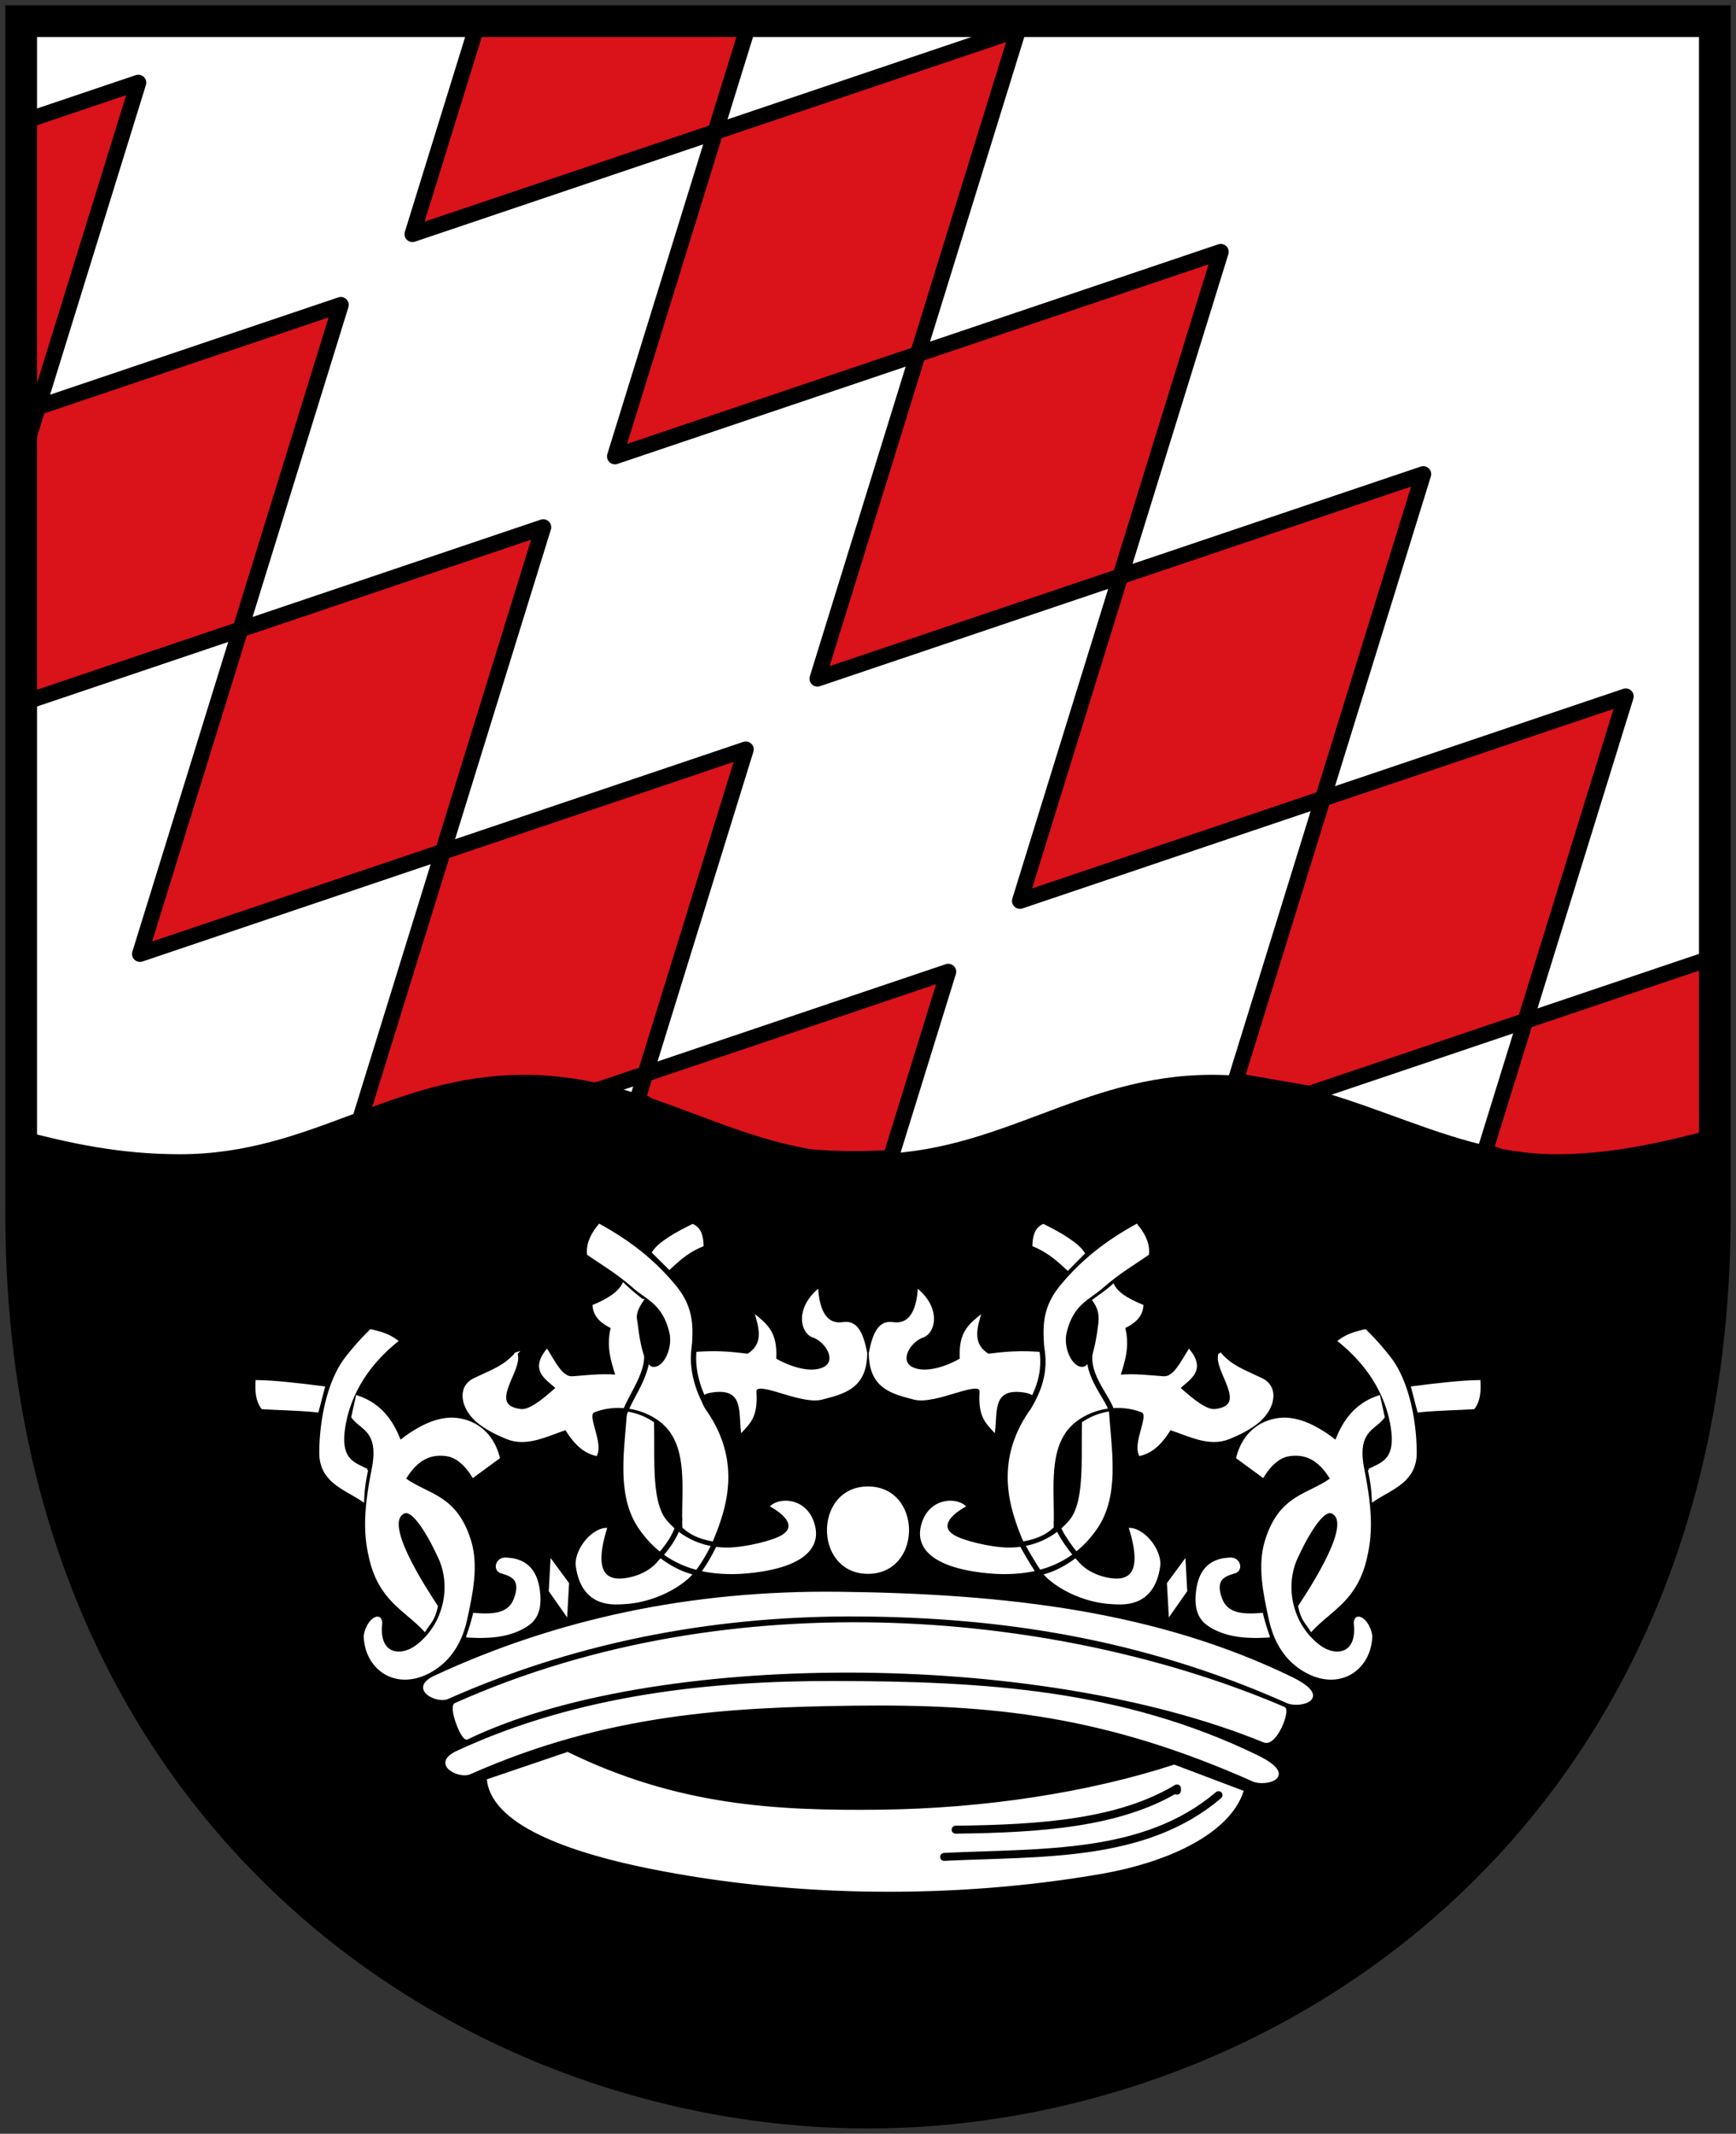 <svg xmlns="http://www.w3.org/2000/svg" height="403" width="328"><rect width="100%" height="100%" fill="#333333" stroke="none"/><path style="fill:#fff;stroke:none;stroke-width:1px;stroke-linecap:butt;stroke-linejoin:miter;stroke-opacity:1" d="M294 219c-22.342 0-40-15-65-15s-40 15-65 15-40-15-65-15-40 15-65 15c-11.484 0-20.859-2.11-30.03-4.498L4 4h320l-.097 210.19C314.07 216.767 304.558 219 294 219Z"/><g style="fill:#da121a;stroke:#000;stroke-width:3;stroke-linecap:round;stroke-linejoin:round;stroke-miterlimit:4;stroke-dasharray:none;stroke-opacity:1"><path d="m-271.349 102.568-57.232 19.315-18.974 61.293 57.232-19.315zM-233.09 144.546l-57.233 19.315-18.974 61.293 57.233-19.315z" style="fill:#da121a;stroke:#000;stroke-width:3;stroke-linecap:round;stroke-linejoin:round;stroke-miterlimit:4;stroke-dasharray:none;stroke-opacity:1" transform="translate(502 -55)"/><path d="m-194.832 186.524-57.232 19.315-16.505 53.317 14.007 2.416 40.756-13.755zM-309.608 60.59l-57.232 19.315-18.974 61.293 57.233-19.315z" style="fill:#da121a;stroke:#000;stroke-width:3;stroke-linecap:round;stroke-linejoin:round;stroke-miterlimit:4;stroke-dasharray:none;stroke-opacity:1" transform="translate(502 -55)"/><path d="m-360.368 59-51.316.203-12.388 40.017 57.232-19.315zM-177.66 235.618l-36.146 12.199-7.595 24.534c14.99 6.58 31.393 5.681 43.304-3.16z" style="fill:#da121a;stroke:#000;stroke-width:3;stroke-linecap:round;stroke-linejoin:round;stroke-miterlimit:4;stroke-dasharray:none;stroke-opacity:1" transform="translate(502 -55)"/></g><path d="m179.168 183.524-57.232 19.315-1.47 4.749c15.786 9.614 29.719 12.082 47.81 11.12zM140.91 141.546 83.676 160.86l-15.479 50.003c19.685-.69 33.149-2.2 45.31-5.181l8.428-2.844z" style="fill:#da121a;stroke:#000;stroke-width:3;stroke-linecap:round;stroke-linejoin:round;stroke-miterlimit:4;stroke-dasharray:none;stroke-opacity:1"/><path d="M102.65 99.568 45.42 118.883l-18.974 61.293 57.232-19.315ZM64.392 57.59 7.16 76.905l-3.078 9.943c-.082.1-.135 46.031-.135 46.031l41.472-13.996zM26.134 15.612 4 23.082l.475 54.73 2.685-.907Z" style="fill:#da121a;stroke:#000;stroke-width:3;stroke-linecap:round;stroke-linejoin:round;stroke-miterlimit:4;stroke-dasharray:none;stroke-opacity:1"/><path d="M324 229c.708 114.998-85 170-160 170S4.228 344 4 229l-.03-15.498C13.14 215.89 22.515 218 34 218c25 0 40-15 65-15s40 15 65 15 40-15 65-15 42.658 15 65 15c10.558 0 20.07-2.233 29.903-4.81z" style="fill:#000;stroke:none;stroke-width:3;stroke-linecap:butt;stroke-linejoin:miter;stroke-miterlimit:4;stroke-dasharray:none;stroke-opacity:1"/><path style="fill:#fff;stroke:#fff;stroke-width:.5;stroke-linecap:butt;stroke-linejoin:miter;stroke-miterlimit:4;stroke-dasharray:none;stroke-opacity:1" d="M-288.774 324.913c52.194-24.995 114.925-19.937 156.582-3.312.94.375-1.384 7.17-3.613 6.324-43.716-16.591-116.33-14.328-150.56 3.312-.853.401-3.312-5.47-2.409-6.324zM-282.15 339.066c1.347 8.905 17.951 13.377 30.761 15.634 27.972 4.93 58.632 4.204 85.472-1.18 12.285-2.465 23.733-8.028 26.197-15.96l-12.948-4.516c-15.928 5.645-35.608 9.206-55.39 9.934-19.65.723-38.21.216-59.256-9.374z" transform="rotate(1.473 15.357 14900.122)"/><path style="fill:#fff;stroke:#fff;stroke-width:.5;stroke-linecap:butt;stroke-linejoin:miter;stroke-miterlimit:4;stroke-dasharray:none;stroke-opacity:1" d="M-292.688 319.794c-4.827 2.393.501 4.82 2.409 3.915 25.606-12.16 51.973-17.133 77.375-17.614 25.948-.491 52.97 2.543 81.315 14.302 2.346.973 8.62-.876.602-4.517-25.749-11.694-54.1-14.297-85.82-13.852-28.084.394-53.304 6.572-75.881 17.766z" transform="rotate(1.473 15.357 14900.122)"/><path style="fill:#fff;stroke:#fff;stroke-width:.5;stroke-linecap:butt;stroke-linejoin:miter;stroke-miterlimit:4;stroke-dasharray:none;stroke-opacity:1" d="M-288.123 333.9c-4.826 2.393.502 4.82 2.409 3.914 25.607-12.159 48.78-13.939 72.266-14.846 25.932-1.001 47.432.627 75.778 12.385 2.346.973 8.62-.875.602-4.516-25.748-11.695-51.56-12.631-80.283-11.936-23.195.562-48.195 3.804-70.772 14.998z" transform="rotate(1.473 15.357 14900.122)"/><path style="fill:none;stroke:#000;stroke-width:1.5;stroke-linecap:round;stroke-linejoin:round;stroke-miterlimit:4;stroke-dasharray:none;stroke-opacity:1" d="M-144.15 338.336c-13.622 12.224-33.017 11.622-51.527 12.988m2.035-5.191c16.197-.599 30.881-2.04 41.614-8.862v.426" transform="rotate(1.473 15.357 14900.122)"/><path d="M-304.055 309.804c-.569 5.914 3.831 6.435 6.92 4.046 5.295-4.098 6.615-11.255 4.258-16.502-1.371-3.053-4.763-9.636-6.813-8.73-4.197 1.855 3.542 13.718 6.175 17.78-.526 2.586-1.453 3.171-2.236 4.47-3.661-3.925-8.357-5.635-10.22-13.414-1.024-4.247-1.245-8.52.425-16.82 1.508-7.49-2.065-7.652-3.832-10.008l.852-3.833c4.288 1.407 6.632 4.564 8.09 8.517 2.886-2.3 6.906-4.729 10.753-4.258 3.643.446 6.721 2.789 7.878 7.24l-4.79 3.513c-1.782-2.874-3.625-3.854-5.11-4.046-3.036-.393-5.631.771-7.879 4.578 4.291 3.17 9.695 3.042 12.35 11.71 1.424 4.65.343 9.82-.745 14.799-1.12 5.124-3.773 8.285-7.133 10.007-6.264 3.21-11.782-.816-11.924-6.92.568-3.265 3.208-4.487 2.98-2.129zM-326.414 268.905c2.806.2 6.165.189 10.389.602l1.153-4.436c-4.776-.614-9.237-1.123-12.596-1.17-.103 1.895.031 3.672 1.054 5.004z" style="fill:#fff;stroke:#fff;stroke-width:.5;stroke-linecap:butt;stroke-linejoin:miter;stroke-miterlimit:4;stroke-dasharray:none;stroke-opacity:1" transform="translate(375.998 -3)"/><path d="M-306.69 280.649c-.617 2.82-.693 4.29-.753 5.721-3.323-2.288-8.006-3.535-7.98-9.034.028-5.87 1.384-13.495 5.031-18.06 2.288-2.863 3.244-3.729 4.454-4.975 1.621.385 3.242.766 4.862 1.983-5.62 4.523-9.086 10.28-9.98 16.536-.872 6.094 2.053 6.621 4.366 7.829zM-286.401 307.882c3.439.268 6.572.173 7.715-2.843 1.49-3.93-.758-4.57-2.56-5.119-1.44-.438-.888-2.531.753-2.49 2.023.053 5.377.64 6.173 5.502.726 4.438-.757 6.116-2.258 7.076-3.368 2.153-7.548 2.237-11.072 2.02a38.055 38.055 0 0 0 1.249-4.146zM-271.76 297.963l-.302 5.483 3.012 4.304.319-5.667zM-261.603 291.816c-1.247 4.117-2.51 10.531 3.995 9.46 3.032-.5 5.394-2.065 6.386-3.676 1.44 1.068 3.397 2.243 5.607 2.886-3.187 3.134-8.196 4.99-12.268 5.226-2.18.126-7.906.8-9.06-6.809-.425-2.808 2.518-6.761 5.34-7.087zM-257.307 269.878c1.544.305 2.906.745 4.624 1.862.2 6.561-.564 14.962 2.453 18.545 3.135 3.723 8.062 5.807 13.7 5.119 2.437-.298 5.436-.96 7.463-1.807 3.913-1.636 2.326-4.188-1.04-6.13 1.902-1.504 6.738-1.136 7.88 3.872 1.156 5.063-4.255 8.026-13.773 8.661-6.978.357-14.069-1.196-19.048-8.36-4.25-6.114-2.744-14.438-2.259-21.762z" style="fill:#fff;stroke:#fff;stroke-width:.5;stroke-linecap:butt;stroke-linejoin:miter;stroke-miterlimit:4;stroke-dasharray:none;stroke-opacity:1" transform="translate(375.998 -3)"/><path d="M-278.48 258.667c-2.228 2.51-4.45 3.213-7.866 4.851-2.757 1.322-2.437 4.488-.439 6.875 1.776 2.122 5.011 3.516 6.55 4.153 3.712 1.538 7.49-.494 11.185-1.726 1.428 2.312 3.089 4.276 5.643 4.898 1.14-2.431-2.139-7.531-.374-8.21 4.41-1.697 9.287-.694 12.515 1.729 5.825 4.371 4.188 13.06 4.436 20.156 1.617 1.495 3.46 2.087 5.358 2.457 2.343-5.721 5.486-14.446-1.142-24.13-1.784-2.606-1.353-3.756 1.762-4.047 5.507-.512 4.67 4.018 5.075 7.448 1.575-1.682 2.723-2.983 2.453-7.19-.187-2.915 8.472 2.24 12.603 1.167 4.174-1.084 8.278-2.043 8.325-8.537-.728-3.728-1.772-5.988-4.304-5.608-2.93.44-4.515-1.777-4.924-6.03-3.907 3.654-2.754 7.722-.753 8.432 2.654.94 4.847 4.75 2.027 6.1-2.721 1.303-6.945-.362-9.246-1.708.247-4.362-1.053-6.006-3.32-7.855.739 2.652 1.132 5.225-1.763 7.04-3.022-.35-5.966-.735-10.92-.257.156-3.874.992-8-2.869-12.691-3.999-4.861-8.606-8.427-14.259-11.557-1.509 1.807-2.301 3.613-2.108 5.42 2.864 1.989 5.198 3.253 8.733 6.324 2.462 2.139 5.55 3.043 6.827 8.508.655 2.805-.942 6.71-3.188 6.732-1.687.015-2.675-3.073-3.302-8.41-.12-1.023-.621-1.856 1.106-4.414a39.447 39.447 0 0 1-3.551-3.019c-.7 1.355-2.32 2.71-5.57 4.065.141 2.03 1.631 3.162 3.462 4.066-1.008 3.807.185 6.723.885 9.21-2.779-.302-6.203.134-8.413.275-2.008.128-3.357-2.735-4.825-5.046-2.91 3.72-.007 5.18 1.964 7.003-2.818 2.522-5.206 4.42-6.907 4.223-6.825-.792.338-7.709-.867-10.697zM-212 284c10 0 10 16 0 16s-10-16 0-16z" style="fill:#fff;stroke:#fff;stroke-width:.5;stroke-linecap:butt;stroke-linejoin:miter;stroke-miterlimit:4;stroke-dasharray:none;stroke-opacity:1" transform="translate(375.998 -3)"/><path d="M-249.522 242.531c1.455-1.305 3.077-3.035 6.217-4.34-.08-1.568-.327-3.036-1.806-3.764-3.067 1.495-6.317 3.329-7.431 5.102z" style="fill:#fff;stroke:#fff;stroke-width:.5;stroke-linecap:butt;stroke-linejoin:miter;stroke-miterlimit:4;stroke-dasharray:none;stroke-opacity:1" transform="translate(375.998 -3)"/><path style="fill:#fff;stroke:#fff;stroke-width:.5;stroke-linecap:butt;stroke-linejoin:miter;stroke-miterlimit:4;stroke-dasharray:none;stroke-opacity:1" d="M-304.055 309.804c-.569 5.914 3.831 6.435 6.92 4.046 5.295-4.098 6.615-11.255 4.258-16.502-1.371-3.053-4.763-9.636-6.813-8.73-4.197 1.855 3.542 13.718 6.175 17.78-.526 2.586-1.453 3.171-2.236 4.47-3.661-3.925-8.357-5.635-10.22-13.414-1.024-4.247-1.245-8.52.425-16.82 1.508-7.49-2.065-7.652-3.832-10.008l.852-3.833c4.288 1.407 6.632 4.564 8.09 8.517 2.886-2.3 6.906-4.729 10.753-4.258 3.643.446 6.721 2.789 7.878 7.24l-4.79 3.513c-1.782-2.874-3.625-3.854-5.11-4.046-3.036-.393-5.631.771-7.879 4.578 4.291 3.17 9.695 3.042 12.35 11.71 1.424 4.65.343 9.82-.745 14.799-1.12 5.124-3.773 8.285-7.133 10.007-6.264 3.21-11.782-.816-11.924-6.92.568-3.265 3.208-4.487 2.98-2.129zM-326.414 268.905c2.806.2 6.165.189 10.389.602l1.153-4.436c-4.776-.614-9.237-1.123-12.596-1.17-.103 1.895.031 3.672 1.054 5.004z" transform="matrix(-1 0 0 1 -47.998 -3)"/><path style="fill:#fff;stroke:#fff;stroke-width:.5;stroke-linecap:butt;stroke-linejoin:miter;stroke-miterlimit:4;stroke-dasharray:none;stroke-opacity:1" d="M-306.69 280.649c-.617 2.82-.693 4.29-.753 5.721-3.323-2.288-8.006-3.535-7.98-9.034.028-5.87 1.384-13.495 5.031-18.06 2.288-2.863 3.244-3.729 4.454-4.975 1.621.385 3.242.766 4.862 1.983-5.62 4.523-9.086 10.28-9.98 16.536-.872 6.094 2.053 6.621 4.366 7.829zM-286.401 307.882c3.439.268 6.572.173 7.715-2.843 1.49-3.93-.758-4.57-2.56-5.119-1.44-.438-.888-2.531.753-2.49 2.023.053 5.377.64 6.173 5.502.726 4.438-.757 6.116-2.258 7.076-3.368 2.153-7.548 2.237-11.072 2.02a38.055 38.055 0 0 0 1.249-4.146zM-271.76 297.963l-.302 5.483 3.012 4.304.319-5.667zM-261.603 291.816c-1.247 4.117-2.51 10.531 3.995 9.46 3.032-.5 5.394-2.065 6.386-3.676 1.44 1.068 3.397 2.243 5.607 2.886-3.187 3.134-8.196 4.99-12.268 5.226-2.18.126-7.906.8-9.06-6.809-.425-2.808 2.518-6.761 5.34-7.087zM-257.307 269.878c1.544.305 2.906.745 4.624 1.862.2 6.561-.564 14.962 2.453 18.545 3.135 3.723 8.062 5.807 13.7 5.119 2.437-.298 5.436-.96 7.463-1.807 3.913-1.636 2.326-4.188-1.04-6.13 1.902-1.504 6.738-1.136 7.88 3.872 1.156 5.063-4.255 8.026-13.773 8.661-6.978.357-14.069-1.196-19.048-8.36-4.25-6.114-2.744-14.438-2.259-21.762z" transform="matrix(-1 0 0 1 -47.998 -3)"/><path style="fill:#fff;stroke:#fff;stroke-width:.5;stroke-linecap:butt;stroke-linejoin:miter;stroke-miterlimit:4;stroke-dasharray:none;stroke-opacity:1" d="M-278.48 258.667c-2.228 2.51-4.45 3.213-7.866 4.851-2.757 1.322-2.437 4.488-.439 6.875 1.776 2.122 5.011 3.516 6.55 4.153 3.712 1.538 7.49-.494 11.185-1.726 1.428 2.312 3.089 4.276 5.643 4.898 1.14-2.431-2.139-7.531-.374-8.21 4.41-1.697 9.287-.694 12.515 1.729 5.825 4.371 4.188 13.06 4.436 20.156 1.617 1.495 3.46 2.087 5.358 2.457 2.343-5.721 5.486-14.446-1.142-24.13-1.784-2.606-1.353-3.756 1.762-4.047 5.507-.512 4.67 4.018 5.075 7.448 1.575-1.682 2.723-2.983 2.453-7.19-.187-2.915 8.472 2.24 12.603 1.167 4.174-1.084 8.278-2.043 8.325-8.537-.728-3.728-1.772-5.988-4.304-5.608-2.93.44-4.515-1.777-4.924-6.03-3.907 3.654-2.754 7.722-.753 8.432 2.654.94 4.847 4.75 2.027 6.1-2.721 1.303-6.945-.362-9.246-1.708.247-4.362-1.053-6.006-3.32-7.855.739 2.652 1.132 5.225-1.763 7.04-3.022-.35-5.966-.735-10.92-.257.156-3.874.992-8-2.869-12.691-3.999-4.861-8.606-8.427-14.259-11.557-1.509 1.807-2.301 3.613-2.108 5.42 2.864 1.989 5.198 3.253 8.733 6.324 2.462 2.139 5.55 3.043 6.827 8.508.655 2.805-.942 6.71-3.188 6.732-1.687.015-2.652-3.076-3.302-8.41-.24-1.97.267-3.256 1.106-4.414-1.34-1.006-2.601-1.8-3.658-2.806-.7 1.355-2.213 2.497-5.464 3.852.142 2.03 1.632 3.162 3.463 4.066-1.008 3.807.185 6.723.885 9.21-2.779-.302-6.203.134-8.413.275-2.008.128-3.357-2.735-4.825-5.046-2.91 3.72-.007 5.18 1.964 7.003-2.818 2.522-5.206 4.42-6.907 4.223-6.825-.792.338-7.709-.867-10.697z" transform="matrix(-1 0 0 1 -47.998 -3)"/><path style="fill:#fff;stroke:#fff;stroke-width:.5;stroke-linecap:butt;stroke-linejoin:miter;stroke-miterlimit:4;stroke-dasharray:none;stroke-opacity:1" d="M-249.735 242.691c1.455-1.305 3.29-3.195 6.43-4.5-.08-1.568-.327-3.036-1.806-3.764-3.067 1.495-6.476 3.488-7.59 5.262z" transform="matrix(-1 0 0 1 -47.998 -3)"/><path style="fill:none;stroke:#000;stroke-width:1px;stroke-linecap:butt;stroke-linejoin:miter;stroke-opacity:1" d="M-240.596 293.86c-1.163 2.428-2.881 5.58-4.33 6.923m-2.68-11.084c-.001 2.377-2.495 6.126-4.572 7.864m-1.732-39.582c.96 4.694-4.177 10.023-4.404 13.373m13.62-14.596c-1 4.88.909 9.599 2.719 12.536m58.68 24.673c1.068 1.99 3.905 6.913 4.703 7.401m2.195-11.03c.056 1.861 3.684 6.57 4.591 7.278m1.878-39.635c-1.225 4.8 3.752 9.331 4.032 11.936m-13.353-12.68c1 4.88-.643 8.747-2.613 11.898" transform="translate(375.998 -3)"/><path d="M4 229V4h320v225c0 115-85 170-160 170S4 344 4 229Z" style="fill:none;stroke:#000;stroke-width:6;stroke-linecap:butt;stroke-linejoin:miter;stroke-miterlimit:4;stroke-dasharray:none;stroke-opacity:1"/></svg>